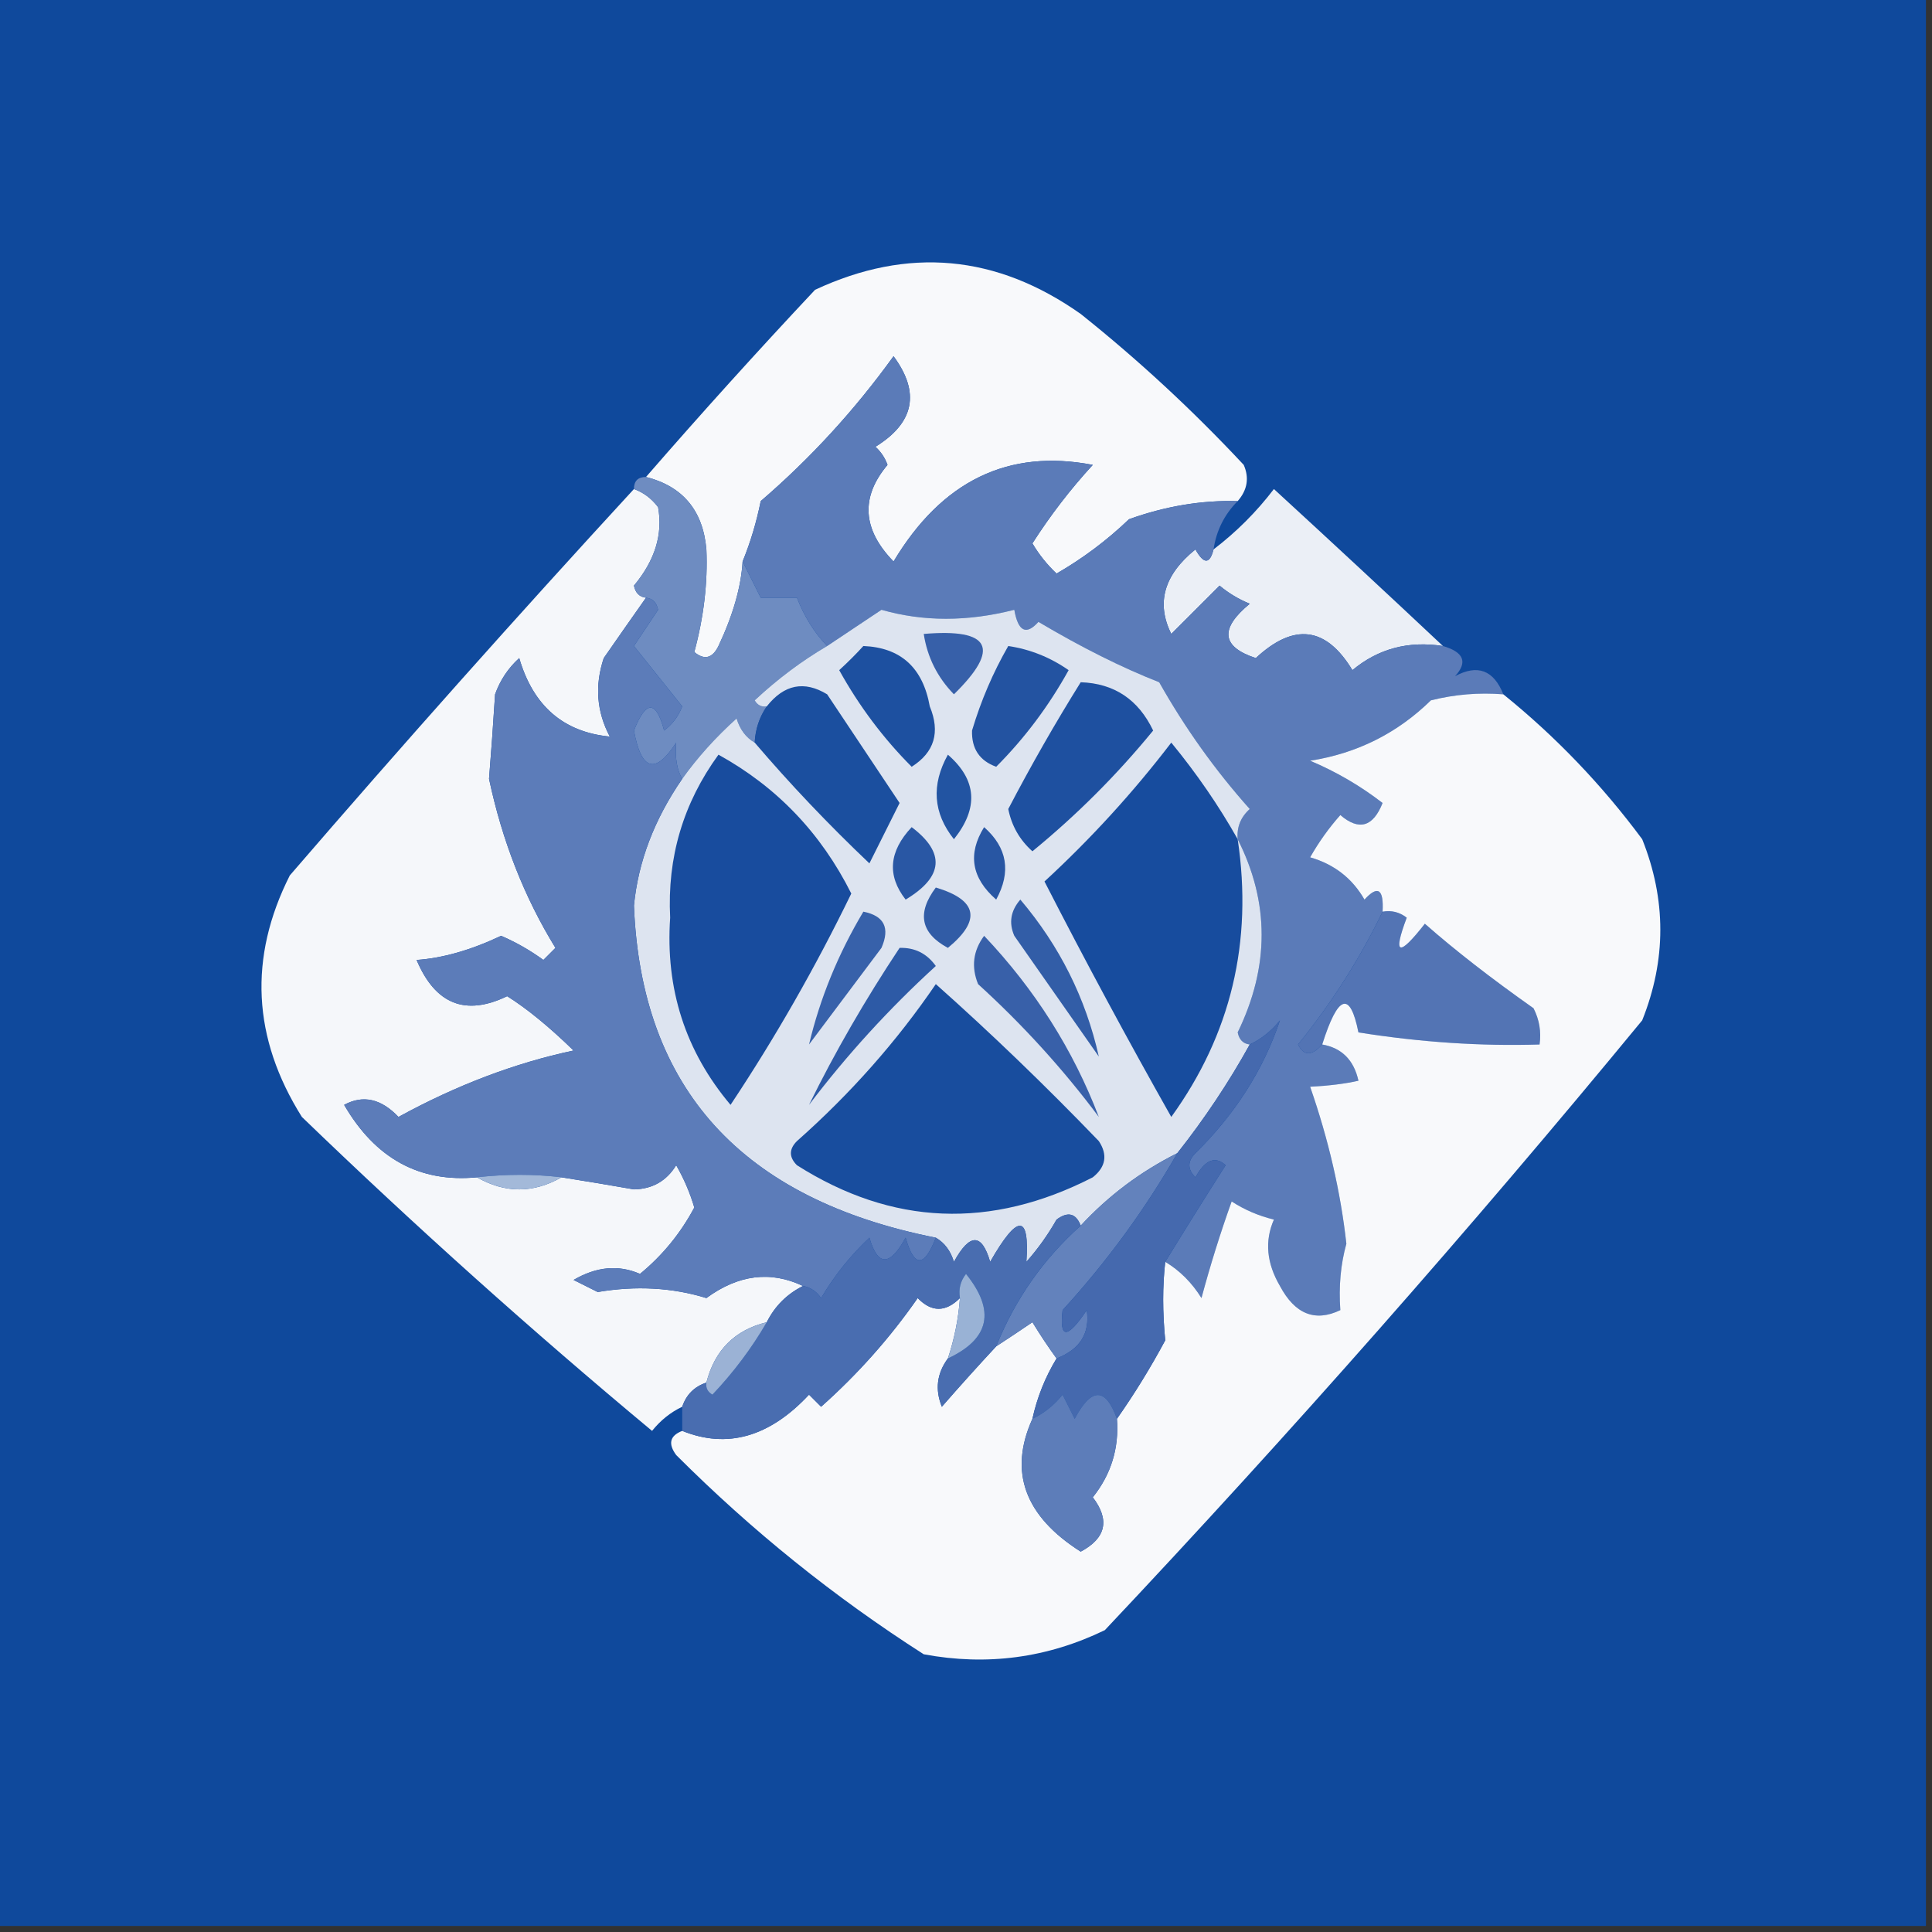 <?xml version="1.0" encoding="UTF-8"?>
<!DOCTYPE svg PUBLIC "-//W3C//DTD SVG 1.1//EN" "http://www.w3.org/Graphics/SVG/1.1/DTD/svg11.dtd">
<svg xmlns="http://www.w3.org/2000/svg" version="1.1" width="160px" height="160px" style="shape-rendering:geometricPrecision; text-rendering:geometricPrecision; image-rendering:optimizeQuality; fill-rule:evenodd; clip-rule:evenodd" xmlns:xlink="http://www.w3.org/1999/xlink">
<rect width="100%" height="100%" fill="#333333" stroke="none"/>
<g><path style="opacity:1" fill="#0f499c" d="M -0.5,-0.5 C 52.833,-0.5 106.167,-0.5 159.5,-0.5C 159.5,52.833 159.5,106.167 159.5,159.5C 106.167,159.5 52.833,159.5 -0.5,159.5C -0.5,106.167 -0.5,52.833 -0.5,-0.5 Z"/></g>
<g><path style="opacity:1" fill="#f8f9fb" d="M 102.5,41.5 C 99.518,41.416 96.518,41.916 93.5,43C 91.679,44.743 89.679,46.243 87.5,47.5C 86.713,46.758 86.046,45.925 85.5,45C 86.975,42.691 88.642,40.524 90.5,38.5C 83.507,37.15 78.007,39.817 74,46.5C 71.415,43.843 71.248,41.176 73.5,38.5C 73.291,37.914 72.957,37.414 72.5,37C 75.722,35.01 76.222,32.51 74,29.5C 70.781,33.962 67.114,37.962 63,41.5C 62.648,43.248 62.148,44.914 61.5,46.5C 61.375,48.601 60.708,50.934 59.5,53.5C 58.998,54.521 58.332,54.688 57.5,54C 58.285,51.092 58.619,48.258 58.5,45.5C 58.22,42.279 56.553,40.279 53.5,39.5C 58.042,34.271 62.709,29.104 67.5,24C 75.192,20.41 82.526,21.076 89.5,26C 94.285,29.818 98.785,33.985 103,38.5C 103.47,39.577 103.303,40.577 102.5,41.5 Z"/></g>
<g><path style="opacity:1" fill="#ebeff6" d="M 119.5,53.5 C 116.635,53.055 114.135,53.721 112,55.5C 109.824,51.893 107.157,51.559 104,54.5C 101.152,53.567 100.986,52.067 103.5,50C 102.584,49.626 101.75,49.126 101,48.5C 99.667,49.833 98.333,51.167 97,52.5C 95.727,49.938 96.394,47.604 99,45.5C 99.69,46.738 100.19,46.738 100.5,45.5C 102.388,44.06 104.055,42.394 105.5,40.5C 110.24,44.85 114.907,49.183 119.5,53.5 Z"/></g>
<g><path style="opacity:1" fill="#f5f7fa" d="M 52.5,40.5 C 53.289,40.783 53.956,41.283 54.5,42C 54.91,44.24 54.243,46.407 52.5,48.5C 52.624,49.107 52.957,49.44 53.5,49.5C 52.343,51.138 51.176,52.804 50,54.5C 49.242,56.77 49.409,58.936 50.5,61C 46.657,60.627 44.157,58.46 43,54.5C 42.085,55.328 41.419,56.328 41,57.5C 40.843,59.995 40.676,62.328 40.5,64.5C 41.592,69.649 43.425,74.316 46,78.5C 45.667,78.833 45.333,79.167 45,79.5C 43.915,78.707 42.748,78.04 41.5,77.5C 38.998,78.683 36.665,79.349 34.5,79.5C 36.049,83.17 38.549,84.17 42,82.5C 43.638,83.527 45.471,85.027 47.5,87C 42.649,88.03 37.815,89.864 33,92.5C 31.561,90.986 30.061,90.653 28.5,91.5C 31.087,95.954 34.754,97.954 39.5,97.5C 41.833,98.833 44.167,98.833 46.5,97.5C 48.509,97.817 50.509,98.15 52.5,98.5C 54.029,98.471 55.196,97.805 56,96.5C 56.638,97.609 57.138,98.775 57.5,100C 56.362,102.137 54.862,103.971 53,105.5C 51.23,104.724 49.397,104.89 47.5,106C 48.167,106.333 48.833,106.667 49.5,107C 52.674,106.463 55.674,106.63 58.5,107.5C 61.148,105.558 63.815,105.224 66.5,106.5C 65.167,107.167 64.167,108.167 63.5,109.5C 60.856,110.144 59.189,111.811 58.5,114.5C 57.5,114.833 56.833,115.5 56.5,116.5C 55.542,116.953 54.708,117.619 54,118.5C 44.035,110.204 34.369,101.537 25,92.5C 20.902,85.972 20.568,79.305 24,72.5C 33.365,61.639 42.865,50.972 52.5,40.5 Z"/></g>
<g><path style="opacity:1" fill="#6e8cc1" d="M 52.5,40.5 C 52.5,39.833 52.833,39.5 53.5,39.5C 56.553,40.279 58.22,42.279 58.5,45.5C 58.619,48.258 58.285,51.092 57.5,54C 58.332,54.688 58.998,54.521 59.5,53.5C 60.708,50.934 61.375,48.601 61.5,46.5C 61.987,47.473 62.487,48.473 63,49.5C 64,49.5 65,49.5 66,49.5C 66.608,51.066 67.442,52.4 68.5,53.5C 66.389,54.736 64.389,56.236 62.5,58C 62.728,58.399 63.062,58.565 63.5,58.5C 62.89,59.391 62.557,60.391 62.5,61.5C 61.778,61.083 61.278,60.416 61,59.5C 59.264,61.063 57.764,62.73 56.5,64.5C 56.058,63.769 55.892,62.769 56,61.5C 54.276,64.17 53.109,63.837 52.5,60.5C 53.498,57.972 54.331,57.972 55,60.5C 55.692,59.975 56.192,59.308 56.5,58.5C 55.167,56.833 53.833,55.167 52.5,53.5C 53.167,52.5 53.833,51.5 54.5,50.5C 54.376,49.893 54.043,49.56 53.5,49.5C 52.957,49.44 52.624,49.107 52.5,48.5C 54.243,46.407 54.91,44.24 54.5,42C 53.956,41.283 53.289,40.783 52.5,40.5 Z"/></g>
<g><path style="opacity:1" fill="#5b7bb8" d="M 102.5,41.5 C 101.4,42.605 100.733,43.938 100.5,45.5C 100.19,46.738 99.69,46.738 99,45.5C 96.394,47.604 95.727,49.938 97,52.5C 98.333,51.167 99.667,49.833 101,48.5C 101.75,49.126 102.584,49.626 103.5,50C 100.986,52.067 101.152,53.567 104,54.5C 107.157,51.559 109.824,51.893 112,55.5C 114.135,53.721 116.635,53.055 119.5,53.5C 121.233,54.008 121.566,54.841 120.5,56C 122.366,54.992 123.699,55.492 124.5,57.5C 122.473,57.338 120.473,57.505 118.5,58C 115.714,60.726 112.381,62.393 108.5,63C 110.664,63.914 112.664,65.081 114.5,66.5C 113.711,68.488 112.545,68.821 111,67.5C 110.044,68.579 109.211,69.745 108.5,71C 110.492,71.574 111.992,72.741 113,74.5C 114.107,73.288 114.607,73.621 114.5,75.5C 112.614,79.399 110.281,83.066 107.5,86.5C 107.97,87.463 108.637,87.463 109.5,86.5C 111.121,86.787 112.121,87.787 112.5,89.5C 111.418,89.749 110.085,89.915 108.5,90C 110.025,94.382 111.025,98.716 111.5,103C 111.026,104.704 110.859,106.538 111,108.5C 108.909,109.5 107.243,108.833 106,106.5C 104.89,104.603 104.724,102.77 105.5,101C 104.234,100.691 103.067,100.191 102,99.5C 101.061,102.121 100.228,104.788 99.5,107.5C 98.712,106.23 97.712,105.23 96.5,104.5C 98.113,101.868 99.78,99.202 101.5,96.5C 100.645,95.707 99.811,96.04 99,97.5C 98.333,96.833 98.333,96.167 99,95.5C 102.3,92.25 104.634,88.584 106,84.5C 105.292,85.38 104.458,86.047 103.5,86.5C 102.957,86.44 102.624,86.107 102.5,85.5C 105.146,80.058 105.146,74.725 102.5,69.5C 102.414,68.504 102.748,67.671 103.5,67C 100.644,63.802 98.144,60.302 96,56.5C 92.899,55.284 89.566,53.617 86,51.5C 84.984,52.634 84.317,52.301 84,50.5C 80.125,51.49 76.459,51.49 73,50.5C 71.43,51.549 69.93,52.549 68.5,53.5C 67.442,52.4 66.608,51.066 66,49.5C 65,49.5 64,49.5 63,49.5C 62.487,48.473 61.987,47.473 61.5,46.5C 62.148,44.914 62.648,43.248 63,41.5C 67.114,37.962 70.781,33.962 74,29.5C 76.222,32.51 75.722,35.01 72.5,37C 72.957,37.414 73.291,37.914 73.5,38.5C 71.248,41.176 71.415,43.843 74,46.5C 78.007,39.817 83.507,37.15 90.5,38.5C 88.642,40.524 86.975,42.691 85.5,45C 86.046,45.925 86.713,46.758 87.5,47.5C 89.679,46.243 91.679,44.743 93.5,43C 96.518,41.916 99.518,41.416 102.5,41.5 Z"/></g>
<g><path style="opacity:1" fill="#1b4f9f" d="M 62.5,61.5 C 62.557,60.391 62.89,59.391 63.5,58.5C 64.936,56.681 66.603,56.348 68.5,57.5C 70.5,60.5 72.5,63.5 74.5,66.5C 73.667,68.167 72.833,69.833 72,71.5C 68.601,68.271 65.435,64.938 62.5,61.5 Z"/></g>
<g><path style="opacity:1" fill="#dde4f0" d="M 102.5,69.5 C 105.146,74.725 105.146,80.058 102.5,85.5C 102.624,86.107 102.957,86.44 103.5,86.5C 101.758,89.643 99.758,92.643 97.5,95.5C 94.467,97.016 91.8,99.016 89.5,101.5C 89.103,100.475 88.437,100.308 87.5,101C 86.789,102.255 85.956,103.421 85,104.5C 85.275,100.517 84.275,100.517 82,104.5C 81.309,102.109 80.309,102.109 79,104.5C 78.722,103.584 78.222,102.918 77.5,102.5C 61.435,99.316 53.102,90.149 52.5,75C 52.852,71.359 54.185,67.859 56.5,64.5C 57.764,62.73 59.264,61.063 61,59.5C 61.278,60.416 61.778,61.083 62.5,61.5C 65.435,64.938 68.601,68.271 72,71.5C 72.833,69.833 73.667,68.167 74.5,66.5C 72.5,63.5 70.5,60.5 68.5,57.5C 66.603,56.348 64.936,56.681 63.5,58.5C 63.062,58.565 62.728,58.399 62.5,58C 64.389,56.236 66.389,54.736 68.5,53.5C 69.93,52.549 71.43,51.549 73,50.5C 76.459,51.49 80.125,51.49 84,50.5C 84.317,52.301 84.984,52.634 86,51.5C 89.566,53.617 92.899,55.284 96,56.5C 98.144,60.302 100.644,63.802 103.5,67C 102.748,67.671 102.414,68.504 102.5,69.5 Z"/></g>
<g><path style="opacity:1" fill="#2856a3" d="M 81.5,68.5 C 83.423,70.201 83.757,72.201 82.5,74.5C 80.454,72.719 80.12,70.719 81.5,68.5 Z"/></g>
<g><path style="opacity:1" fill="#2957a4" d="M 75.5,68.5 C 78.301,70.617 78.135,72.617 75,74.5C 73.446,72.511 73.613,70.511 75.5,68.5 Z"/></g>
<g><path style="opacity:1" fill="#2254a2" d="M 78.5,62.5 C 80.9,64.581 81.066,66.914 79,69.5C 77.277,67.333 77.11,65 78.5,62.5 Z"/></g>
<g><path style="opacity:1" fill="#184c9e" d="M 59.5,62.5 C 64.329,65.163 67.996,68.997 70.5,74C 67.538,80.097 64.204,85.93 60.5,91.5C 56.762,87.064 55.095,81.897 55.5,76C 55.246,71.014 56.579,66.514 59.5,62.5 Z"/></g>
<g><path style="opacity:1" fill="#174c9e" d="M 102.5,69.5 C 103.77,78.002 101.936,85.668 97,92.5C 93.373,86.08 89.873,79.58 86.5,73C 90.35,69.451 93.85,65.618 97,61.5C 99.103,64.059 100.936,66.726 102.5,69.5 Z"/></g>
<g><path style="opacity:1" fill="#1e50a0" d="M 89.5,56.5 C 92.272,56.595 94.272,57.928 95.5,60.5C 92.5,64.167 89.167,67.5 85.5,70.5C 84.447,69.562 83.78,68.395 83.5,67C 85.39,63.38 87.39,59.88 89.5,56.5 Z"/></g>
<g><path style="opacity:1" fill="#2353a1" d="M 83.5,53.5 C 85.312,53.771 86.978,54.438 88.5,55.5C 86.853,58.474 84.853,61.14 82.5,63.5C 81.12,63 80.453,62 80.5,60.5C 81.237,58.03 82.237,55.696 83.5,53.5 Z"/></g>
<g><path style="opacity:1" fill="#3760a9" d="M 76.5,52.5 C 82.053,52.025 82.887,53.692 79,57.5C 77.628,56.09 76.795,54.423 76.5,52.5 Z"/></g>
<g><path style="opacity:1" fill="#1d50a0" d="M 71.5,53.5 C 74.595,53.626 76.428,55.293 77,58.5C 77.884,60.641 77.384,62.307 75.5,63.5C 73.147,61.14 71.147,58.474 69.5,55.5C 70.243,54.818 70.909,54.151 71.5,53.5 Z"/></g>
<g><path style="opacity:1" fill="#315ca6" d="M 77.5,73.5 C 80.956,74.536 81.29,76.203 78.5,78.5C 76.246,77.286 75.912,75.619 77.5,73.5 Z"/></g>
<g><path style="opacity:1" fill="#5c7cb9" d="M 53.5,49.5 C 54.043,49.56 54.376,49.893 54.5,50.5C 53.833,51.5 53.167,52.5 52.5,53.5C 53.833,55.167 55.167,56.833 56.5,58.5C 56.192,59.308 55.692,59.975 55,60.5C 54.331,57.972 53.498,57.972 52.5,60.5C 53.109,63.837 54.276,64.17 56,61.5C 55.892,62.769 56.058,63.769 56.5,64.5C 54.185,67.859 52.852,71.359 52.5,75C 53.102,90.149 61.435,99.316 77.5,102.5C 76.538,104.986 75.705,104.986 75,102.5C 73.691,104.891 72.691,104.891 72,102.5C 70.426,103.984 69.093,105.651 68,107.5C 67.617,106.944 67.117,106.611 66.5,106.5C 63.815,105.224 61.148,105.558 58.5,107.5C 55.674,106.63 52.674,106.463 49.5,107C 48.833,106.667 48.167,106.333 47.5,106C 49.397,104.89 51.23,104.724 53,105.5C 54.862,103.971 56.362,102.137 57.5,100C 57.138,98.775 56.638,97.609 56,96.5C 55.196,97.805 54.029,98.471 52.5,98.5C 50.509,98.15 48.509,97.817 46.5,97.5C 44.229,97.228 41.895,97.228 39.5,97.5C 34.754,97.954 31.087,95.954 28.5,91.5C 30.061,90.653 31.561,90.986 33,92.5C 37.815,89.864 42.649,88.03 47.5,87C 45.471,85.027 43.638,83.527 42,82.5C 38.549,84.17 36.049,83.17 34.5,79.5C 36.665,79.349 38.998,78.683 41.5,77.5C 42.748,78.04 43.915,78.707 45,79.5C 45.333,79.167 45.667,78.833 46,78.5C 43.425,74.316 41.592,69.649 40.5,64.5C 40.676,62.328 40.843,59.995 41,57.5C 41.419,56.328 42.085,55.328 43,54.5C 44.157,58.46 46.657,60.627 50.5,61C 49.409,58.936 49.242,56.77 50,54.5C 51.176,52.804 52.343,51.138 53.5,49.5 Z"/></g>
<g><path style="opacity:1" fill="#325da7" d="M 84.5,74.5 C 87.748,78.33 89.915,82.663 91,87.5C 88.667,84.167 86.333,80.833 84,77.5C 83.53,76.423 83.697,75.423 84.5,74.5 Z"/></g>
<g><path style="opacity:1" fill="#2d5aa6" d="M 74.5,78.5 C 75.756,78.461 76.756,78.961 77.5,80C 73.631,83.534 70.131,87.367 67,91.5C 69.144,87.135 71.644,82.801 74.5,78.5 Z"/></g>
<g><path style="opacity:1" fill="#5374b4" d="M 114.5,75.5 C 115.239,75.369 115.906,75.536 116.5,76C 115.327,79.11 115.827,79.277 118,76.5C 120.482,78.685 123.482,81.018 127,83.5C 127.483,84.448 127.649,85.448 127.5,86.5C 122.647,86.651 117.647,86.318 112.5,85.5C 111.807,82.033 110.807,82.366 109.5,86.5C 108.637,87.463 107.97,87.463 107.5,86.5C 110.281,83.066 112.614,79.399 114.5,75.5 Z"/></g>
<g><path style="opacity:1" fill="#3761aa" d="M 71.5,75.5 C 73.225,75.843 73.725,76.843 73,78.5C 71,81.167 69,83.833 67,86.5C 67.912,82.665 69.412,78.999 71.5,75.5 Z"/></g>
<g><path style="opacity:1" fill="#184d9e" d="M 77.5,81.5 C 82.058,85.553 86.558,89.887 91,94.5C 91.749,95.635 91.583,96.635 90.5,97.5C 82.051,101.834 73.884,101.501 66,96.5C 65.333,95.833 65.333,95.167 66,94.5C 70.436,90.572 74.269,86.239 77.5,81.5 Z"/></g>
<g><path style="opacity:1" fill="#3860a9" d="M 81.5,77.5 C 85.714,81.948 88.88,86.948 91,92.5C 88.036,88.534 84.703,84.868 81,81.5C 80.421,80.072 80.588,78.738 81.5,77.5 Z"/></g>
<g><path style="opacity:1" fill="#a3b9d9" d="M 46.5,97.5 C 44.167,98.833 41.833,98.833 39.5,97.5C 41.895,97.228 44.229,97.228 46.5,97.5 Z"/></g>
<g><path style="opacity:1" fill="#f8f9fb" d="M 124.5,57.5 C 128.831,60.998 132.664,64.998 136,69.5C 138,74.5 138,79.5 136,84.5C 121.755,101.803 106.922,118.636 91.5,135C 86.734,137.31 81.734,137.977 76.5,137C 69.088,132.259 62.255,126.759 56,120.5C 55.308,119.563 55.475,118.897 56.5,118.5C 60.23,120.003 63.73,119.003 67,115.5C 67.333,115.833 67.667,116.167 68,116.5C 71.038,113.797 73.705,110.797 76,107.5C 77.145,108.684 78.312,108.684 79.5,107.5C 79.371,109.216 79.038,110.883 78.5,112.5C 77.588,113.738 77.421,115.072 78,116.5C 79.517,114.76 81.017,113.094 82.5,111.5C 83.482,110.859 84.482,110.193 85.5,109.5C 86.176,110.602 86.842,111.602 87.5,112.5C 86.559,114.05 85.892,115.716 85.5,117.5C 83.519,121.882 84.853,125.549 89.5,128.5C 91.596,127.38 91.93,125.88 90.5,124C 92.016,122.103 92.683,119.936 92.5,117.5C 93.954,115.429 95.287,113.262 96.5,111C 96.272,108.675 96.272,106.508 96.5,104.5C 97.712,105.23 98.712,106.23 99.5,107.5C 100.228,104.788 101.061,102.121 102,99.5C 103.067,100.191 104.234,100.691 105.5,101C 104.724,102.77 104.89,104.603 106,106.5C 107.243,108.833 108.909,109.5 111,108.5C 110.859,106.538 111.026,104.704 111.5,103C 111.025,98.716 110.025,94.382 108.5,90C 110.085,89.915 111.418,89.749 112.5,89.5C 112.121,87.787 111.121,86.787 109.5,86.5C 110.807,82.366 111.807,82.033 112.5,85.5C 117.647,86.318 122.647,86.651 127.5,86.5C 127.649,85.448 127.483,84.448 127,83.5C 123.482,81.018 120.482,78.685 118,76.5C 115.827,79.277 115.327,79.11 116.5,76C 115.906,75.536 115.239,75.369 114.5,75.5C 114.607,73.621 114.107,73.288 113,74.5C 111.992,72.741 110.492,71.574 108.5,71C 109.211,69.745 110.044,68.579 111,67.5C 112.545,68.821 113.711,68.488 114.5,66.5C 112.664,65.081 110.664,63.914 108.5,63C 112.381,62.393 115.714,60.726 118.5,58C 120.473,57.505 122.473,57.338 124.5,57.5 Z"/></g>
<g><path style="opacity:1" fill="#6382bc" d="M 97.5,95.5 C 94.832,100.159 91.665,104.492 88,108.5C 87.719,110.905 88.385,110.905 90,108.5C 90.279,110.412 89.446,111.746 87.5,112.5C 86.842,111.602 86.176,110.602 85.5,109.5C 84.482,110.193 83.482,110.859 82.5,111.5C 84.062,107.608 86.395,104.275 89.5,101.5C 91.8,99.016 94.467,97.016 97.5,95.5 Z"/></g>
<g><path style="opacity:1" fill="#4569ae" d="M 96.5,104.5 C 96.272,106.508 96.272,108.675 96.5,111C 95.287,113.262 93.954,115.429 92.5,117.5C 91.559,114.875 90.393,114.875 89,117.5C 88.667,116.833 88.333,116.167 88,115.5C 87.292,116.381 86.458,117.047 85.5,117.5C 85.892,115.716 86.559,114.05 87.5,112.5C 89.446,111.746 90.279,110.412 90,108.5C 88.385,110.905 87.719,110.905 88,108.5C 91.665,104.492 94.832,100.159 97.5,95.5C 99.758,92.643 101.758,89.643 103.5,86.5C 104.458,86.047 105.292,85.38 106,84.5C 104.634,88.584 102.3,92.25 99,95.5C 98.333,96.167 98.333,96.833 99,97.5C 99.811,96.04 100.645,95.707 101.5,96.5C 99.78,99.202 98.113,101.868 96.5,104.5 Z"/></g>
<g><path style="opacity:1" fill="#496db0" d="M 89.5,101.5 C 86.395,104.275 84.062,107.608 82.5,111.5C 81.017,113.094 79.517,114.76 78,116.5C 77.421,115.072 77.588,113.738 78.5,112.5C 81.96,110.887 82.46,108.554 80,105.5C 79.536,106.094 79.369,106.761 79.5,107.5C 78.312,108.684 77.145,108.684 76,107.5C 73.705,110.797 71.038,113.797 68,116.5C 67.667,116.167 67.333,115.833 67,115.5C 63.73,119.003 60.23,120.003 56.5,118.5C 56.5,117.833 56.5,117.167 56.5,116.5C 56.833,115.5 57.5,114.833 58.5,114.5C 58.435,114.938 58.601,115.272 59,115.5C 60.752,113.649 62.252,111.649 63.5,109.5C 64.167,108.167 65.167,107.167 66.5,106.5C 67.117,106.611 67.617,106.944 68,107.5C 69.093,105.651 70.426,103.984 72,102.5C 72.691,104.891 73.691,104.891 75,102.5C 75.705,104.986 76.538,104.986 77.5,102.5C 78.222,102.918 78.722,103.584 79,104.5C 80.309,102.109 81.309,102.109 82,104.5C 84.275,100.517 85.275,100.517 85,104.5C 85.956,103.421 86.789,102.255 87.5,101C 88.437,100.308 89.103,100.475 89.5,101.5 Z"/></g>
<g><path style="opacity:1" fill="#99b2d5" d="M 78.5,112.5 C 79.038,110.883 79.371,109.216 79.5,107.5C 79.369,106.761 79.536,106.094 80,105.5C 82.46,108.554 81.96,110.887 78.5,112.5 Z"/></g>
<g><path style="opacity:1" fill="#9bb2d5" d="M 63.5,109.5 C 62.252,111.649 60.752,113.649 59,115.5C 58.601,115.272 58.435,114.938 58.5,114.5C 59.189,111.811 60.856,110.144 63.5,109.5 Z"/></g>
<g><path style="opacity:1" fill="#5d7db9" d="M 92.5,117.5 C 92.683,119.936 92.016,122.103 90.5,124C 91.93,125.88 91.596,127.38 89.5,128.5C 84.853,125.549 83.519,121.882 85.5,117.5C 86.458,117.047 87.292,116.381 88,115.5C 88.333,116.167 88.667,116.833 89,117.5C 90.393,114.875 91.559,114.875 92.5,117.5 Z"/></g>
</svg>
